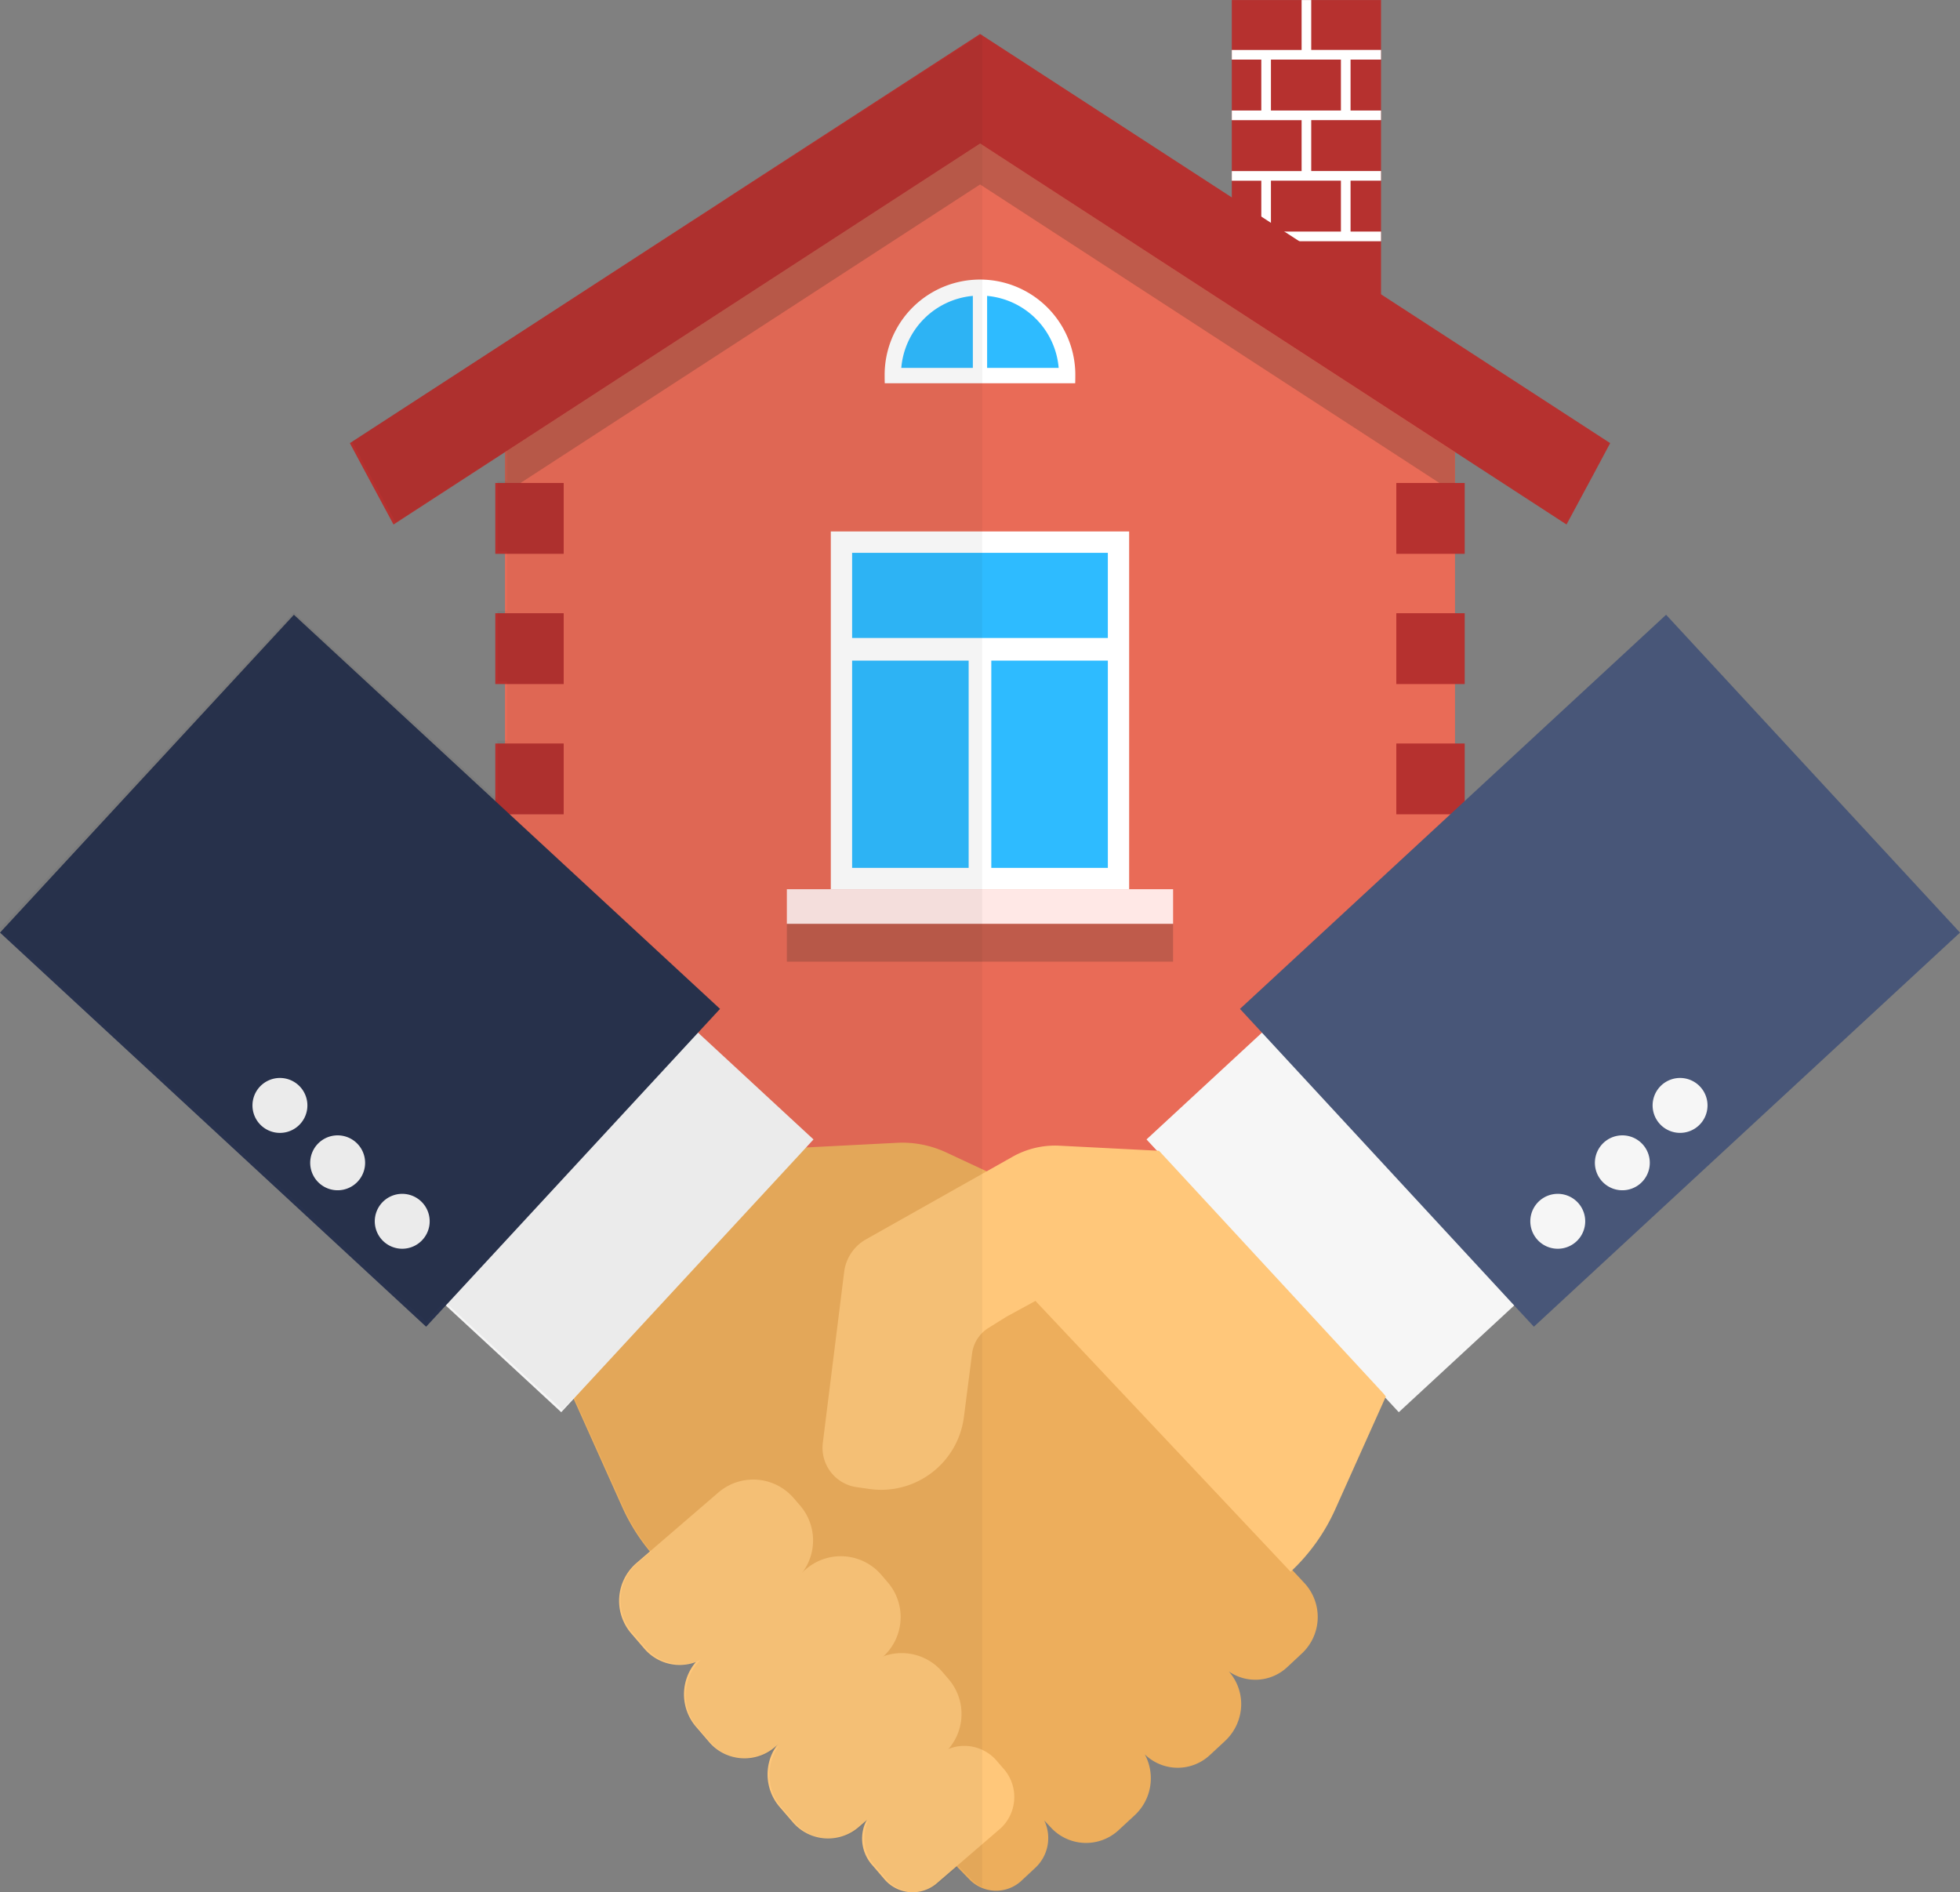 <svg xmlns="http://www.w3.org/2000/svg" width="202" height="195" viewBox="0 0 202 195">
    <rect x="0" y="0" width="202" height="195" fill="#808080" stroke="none"/>
    <defs>
        <style>
            .prefix__cls-2{fill:#b6312f}.prefix__cls-3{fill:#fff}.prefix__cls-4{fill:#2ebbff}.prefix__cls-6{fill:#1d1d1b;opacity:.2}.prefix__cls-8{fill:#ffc77a}.prefix__cls-9{fill:#f6f6f6}
        </style>
    </defs>
    <g id="prefix__Group_1025" data-name="Group 1025" transform="translate(-241.436 -350.797)">
        <g id="prefix__Group_1024" data-name="Group 1024" transform="translate(241.436 350.797)">
            <g id="prefix__Group_1022" data-name="Group 1022" transform="translate(36.053)">
                <path id="prefix__Path_1975" d="M361.008 468.621v-80.726L312.1 356.141h-.036l-.018.02-.036-.02-48.91 31.754v80.726z" data-name="Path 1975" transform="translate(-247.105 -343.244)" style="fill:#e96b57"/>
                <g id="prefix__Group_1019" data-name="Group 1019" transform="translate(14.994 49.771)">
                    <g id="prefix__Group_1017" data-name="Group 1017">
                        <path id="prefix__Rectangle_802" d="M0 0H7.047V7.3H0z" class="prefix__cls-2" data-name="Rectangle 802" transform="translate(0 67.111)"/>
                        <path id="prefix__Rectangle_803" d="M0 0H7.047V7.3H0z" class="prefix__cls-2" data-name="Rectangle 803" transform="translate(0 53.689)"/>
                        <path id="prefix__Rectangle_804" d="M0 0H7.047V7.3H0z" class="prefix__cls-2" data-name="Rectangle 804" transform="translate(0 40.267)"/>
                        <path id="prefix__Rectangle_805" d="M0 0H7.047V7.3H0z" class="prefix__cls-2" data-name="Rectangle 805" transform="translate(0 26.845)"/>
                        <path id="prefix__Rectangle_806" d="M0 0H7.047V7.3H0z" class="prefix__cls-2" data-name="Rectangle 806" transform="translate(0 13.422)"/>
                        <path id="prefix__Rectangle_807" d="M0 0H7.047V7.3H0z" class="prefix__cls-2" data-name="Rectangle 807"/>
                    </g>
                    <g id="prefix__Group_1018" data-name="Group 1018" transform="translate(92.859)">
                        <path id="prefix__Rectangle_808" d="M0 0H7.047V7.3H0z" class="prefix__cls-2" data-name="Rectangle 808" transform="translate(0 67.111)"/>
                        <path id="prefix__Rectangle_809" d="M0 0H7.047V7.3H0z" class="prefix__cls-2" data-name="Rectangle 809" transform="translate(0 53.689)"/>
                        <path id="prefix__Rectangle_810" d="M0 0H7.047V7.3H0z" class="prefix__cls-2" data-name="Rectangle 810" transform="translate(0 40.267)"/>
                        <path id="prefix__Rectangle_811" d="M0 0H7.047V7.3H0z" class="prefix__cls-2" data-name="Rectangle 811" transform="translate(0 26.845)"/>
                        <path id="prefix__Rectangle_812" d="M0 0H7.047V7.3H0z" class="prefix__cls-2" data-name="Rectangle 812" transform="translate(0 13.422)"/>
                        <path id="prefix__Rectangle_813" d="M0 0H7.047V7.3H0z" class="prefix__cls-2" data-name="Rectangle 813"/>
                    </g>
                </g>
                <path id="prefix__Path_1976" d="M294.135 350.8h15.38v30.761l-15.38-9.092z" class="prefix__cls-2" data-name="Path 1976" transform="translate(-203.237 -350.797)"/>
                <path id="prefix__Path_1977" d="M297.176 374.264l2.355 1.392h9.984v-.994h-3.14v-5.247h3.14v-.992h-7.194v-5.247h7.194v-.994h-3.14v-5.247h3.14v-.992h-7.194V350.8h-.992v5.147h-7.194v.992h3.041v5.247h-3.041v.994h7.194v5.247h-7.194v.992h3.041zm.992-12.081v-5.247h7.213v5.247zm0 12.479v-5.247h7.213v5.247z" class="prefix__cls-3" data-name="Path 1977" transform="translate(-203.237 -350.797)"/>
                <path id="prefix__Path_1978" d="M386.363 394.412l-1.7 3.179-2.8 5.206-60.434-39.264-60.456 39.267-2.8-5.206-1.7-3.179 25.827-16.774 9.08-5.9 2.153-1.391 2.767-1.808 25.125-16.294z" class="prefix__cls-2" data-name="Path 1978" transform="translate(-256.469 -348.748)"/>
                <g id="prefix__Group_1020" data-name="Group 1020" transform="translate(45.041 54.767)">
                    <path id="prefix__Rectangle_814" d="M0 0H28.551V34.669H0z" class="prefix__cls-4" data-name="Rectangle 814" transform="translate(5.628 1.099)"/>
                    <path id="prefix__Path_1979" d="M277.01 373.491v36.865h30.747v-36.865zm28.551 2.2v8.779h-26.355v-8.779zM279.206 386.8h12.011v21.36h-12.011zm14.345 21.36V386.8h12.011v21.36z" class="prefix__cls-3" data-name="Path 1979" transform="translate(-272.48 -373.491)"/>
                    <path id="prefix__Rectangle_815" d="M0 0H39.807V3.569H0z" data-name="Rectangle 815" transform="translate(0 36.866)" style="fill:#ffe8e6"/>
                    <path id="prefix__Rectangle_816" d="M0 0H39.807V3.896H0z" class="prefix__cls-6" data-name="Rectangle 816" transform="translate(0 40.435)"/>
                </g>
                <g id="prefix__Group_1021" data-name="Group 1021" transform="translate(55.119 28.773)">
                    <path id="prefix__Path_1980" d="M297.6 372.591c.01-.179.053-.347.053-.529a9 9 0 00-18.005 0c0 .181.043.35.053.529z" class="prefix__cls-4" data-name="Path 1980" transform="translate(-278.827 -362.238)"/>
                    <path id="prefix__Path_1981" d="M298.946 373.44c.014-.246.017-.859.012-1.1a9.826 9.826 0 00-19.649.225c0 .169 0 .707.014.878zm-9.076-9a8.136 8.136 0 017.375 7.416h-7.375zm-1.47 0v7.416h-7.375a8.136 8.136 0 017.375-7.418z" class="prefix__cls-3" data-name="Path 1981" transform="translate(-279.309 -362.72)"/>
                </g>
            </g>
            <path id="prefix__Path_1982" d="M361 388.73v3.186h-1.593l-47.347-30.769-47.373 30.769H263.1v-3.186l48.965-31.807z" class="prefix__cls-6" data-name="Path 1982" transform="translate(-211.052 -342.139)"/>
            <g id="prefix__Group_1023" data-name="Group 1023" transform="translate(0 63.351)">
                <path id="prefix__Path_1983" d="M341.464 445.285l-1.349-1.448-6.25-6.7c-.35-.376-2.768-3.06-3.186-3.316l-16.866-17.9-5.109 2.79-1.878 1.023 2.4-7.633 3.557-7.339-8.232-3.844a10.693 10.693 0 00-5.058-.99l-13.857.71-19.714 25.139 5.234 11.668a20.055 20.055 0 005.078 6.875L307 475.886a3.833 3.833 0 005.415-.012l1.26-1.175a4.191 4.191 0 00.987-4.938l.777.823a4.929 4.929 0 006.924.14l1.576-1.458a5.2 5.2 0 001.086-6.318 4.857 4.857 0 006.716.065l1.545-1.434a5.227 5.227 0 001.672-3.649 5.072 5.072 0 00-1.274-3.526 4.8 4.8 0 006.007-.432l1.523-1.421a5.139 5.139 0 00.25-7.266z" data-name="Path 1983" transform="translate(-207.041 -345.513)" style="fill:#edae5c"/>
                <path id="prefix__Path_1984" d="M286.018 424.681a5.507 5.507 0 00.579-7.766l-.661-.767a5.507 5.507 0 00-7.766-.579l-8.442 7.269a5.141 5.141 0 00-.541 7.252l1.359 1.578a4.8 4.8 0 006.769.507z" class="prefix__cls-8" data-name="Path 1984" transform="translate(-204.135 -325.117)"/>
                <path id="prefix__Path_1985" d="M291.07 428.077a5.5 5.5 0 00.644-7.819l-.659-.768a5.508 5.508 0 00-7.7-.635l-10.787 9.006a5.139 5.139 0 00-.6 7.3l1.354 1.576a4.8 4.8 0 006.716.553z" class="prefix__cls-8" data-name="Path 1985" transform="translate(-200.229 -320.56)"/>
                <path id="prefix__Path_1986" d="M292.372 432.162a5.507 5.507 0 00.582-7.766l-.661-.77a5.507 5.507 0 00-7.766-.579l-8.442 7.269a5.141 5.141 0 00-.543 7.252l1.361 1.578a4.8 4.8 0 006.769.507z" class="prefix__cls-8" data-name="Path 1986" transform="translate(-195.191 -314.712)"/>
                <path id="prefix__Path_1987" d="M292.619 434.173a4.4 4.4 0 00.236-6.209l-.548-.635a4.4 4.4 0 00-6.173-.69l-6.484 5.582a4.108 4.108 0 00-.217 5.8l1.122 1.306a3.836 3.836 0 005.384.6z" class="prefix__cls-8" data-name="Path 1987" transform="translate(-189.489 -309.119)"/>
                <path id="prefix__Path_1988" d="M333.59 421.173l-26-28.113-17.052 15.77 1.219 1.319 23.17 25.051 1.61 1.741z" class="prefix__cls-9" data-name="Path 1988" transform="translate(-172.377 -354.763)"/>
                <path id="prefix__Rectangle_817" d="M0 0H59.819V44.613H0z" data-name="Rectangle 817" transform="rotate(-42.762 115.764 -142.896)" style="fill:#485678"/>
                <path id="prefix__Path_1989" d="M312.56 404.3a2.829 2.829 0 11-3.251-2.329 2.829 2.829 0 013.251 2.329z" class="prefix__cls-9" data-name="Path 1989" transform="translate(-149.224 -342.259)"/>
                <path id="prefix__Path_1990" d="M315.355 401.787a2.829 2.829 0 11-3.251-2.331 2.826 2.826 0 013.251 2.331z" class="prefix__cls-9" data-name="Path 1990" transform="translate(-145.363 -345.77)"/>
                <path id="prefix__Path_1991" d="M317.82 399.32a2.829 2.829 0 11-3.253-2.331 2.83 2.83 0 013.253 2.331z" class="prefix__cls-9" data-name="Path 1991" transform="translate(-141.879 -349.218)"/>
                <path id="prefix__Path_1992" d="M258.385 421.173l26-28.113 17.053 15.771-1.219 1.319-23.17 25.05-1.61 1.741z" class="prefix__cls-9" data-name="Path 1992" transform="translate(-217.598 -354.763)"/>
                <path id="prefix__Rectangle_818" d="M0 0H44.613V59.819H0z" data-name="Rectangle 818" transform="rotate(-47.238 37.452 16.377)" style="fill:#28324e"/>
                <path id="prefix__Path_1993" d="M257.516 404.3a2.829 2.829 0 103.253-2.329 2.829 2.829 0 00-3.253 2.329z" class="prefix__cls-9" data-name="Path 1993" transform="translate(-218.853 -342.259)"/>
                <path id="prefix__Path_1994" d="M254.722 401.787a2.829 2.829 0 103.251-2.331 2.826 2.826 0 00-3.251 2.331z" class="prefix__cls-9" data-name="Path 1994" transform="translate(-222.714 -345.77)"/>
                <path id="prefix__Path_1995" d="M252.256 399.32a2.83 2.83 0 103.253-2.331 2.83 2.83 0 00-3.253 2.331z" class="prefix__cls-9" data-name="Path 1995" transform="translate(-226.198 -349.218)"/>
                <path id="prefix__Path_1996" d="M334.519 425.509l-23.167-25.055-10.256-.524a8.927 8.927 0 00-4.839 1.139l-15.1 8.507a4.5 4.5 0 00-2.256 3.364l-2.2 17.612a4.1 4.1 0 003.5 4.568l1.32.186a8.593 8.593 0 009.721-7.414l.845-6.557a3.638 3.638 0 011.684-2.623l1.892-1.178 2.951-1.61 26.3 27.912a20.014 20.014 0 004.578-6.388l5.234-11.668z" class="prefix__cls-8" data-name="Path 1996" transform="translate(-191.901 -345.217)"/>
            </g>
        </g>
        <path id="prefix__Path_1997" d="M342.67 352.247l-25.125 16.225-2.768 1.8-2.153 1.384-9.079 5.879-25.832 16.7 1.7 3.165 2.8 5.184 11.487-7.429v3.17h-1v7.27h1v6.1h-1v7.27h1v6.095h-1v6.117l-20.983-19.326-30.289 32.619 43.917 40.449 1.909-2.055 12.132 11.173 1.212-1.305 5.162 11.464a20.025 20.025 0 002.778 4.434l-1.356 1.163a5.106 5.106 0 00-.541 7.222l1.359 1.572a4.8 4.8 0 005.666 1.192 5.058 5.058 0 00-.323 6.989l1.354 1.569a4.815 4.815 0 006.716.55l.331-.274a5.1 5.1 0 00.234 6.374l1.361 1.572a4.812 4.812 0 006.769.5l.835-.716a4.2 4.2 0 00.647 4.658l1.122 1.3a3.846 3.846 0 005.384.6l2.136-1.831 1.371 1.4a3.442 3.442 0 001.062.755z" data-name="Path 1997" transform="translate(0 2.049)" style="opacity:.05;fill:#1d1d1b"/>
    </g>
</svg>
